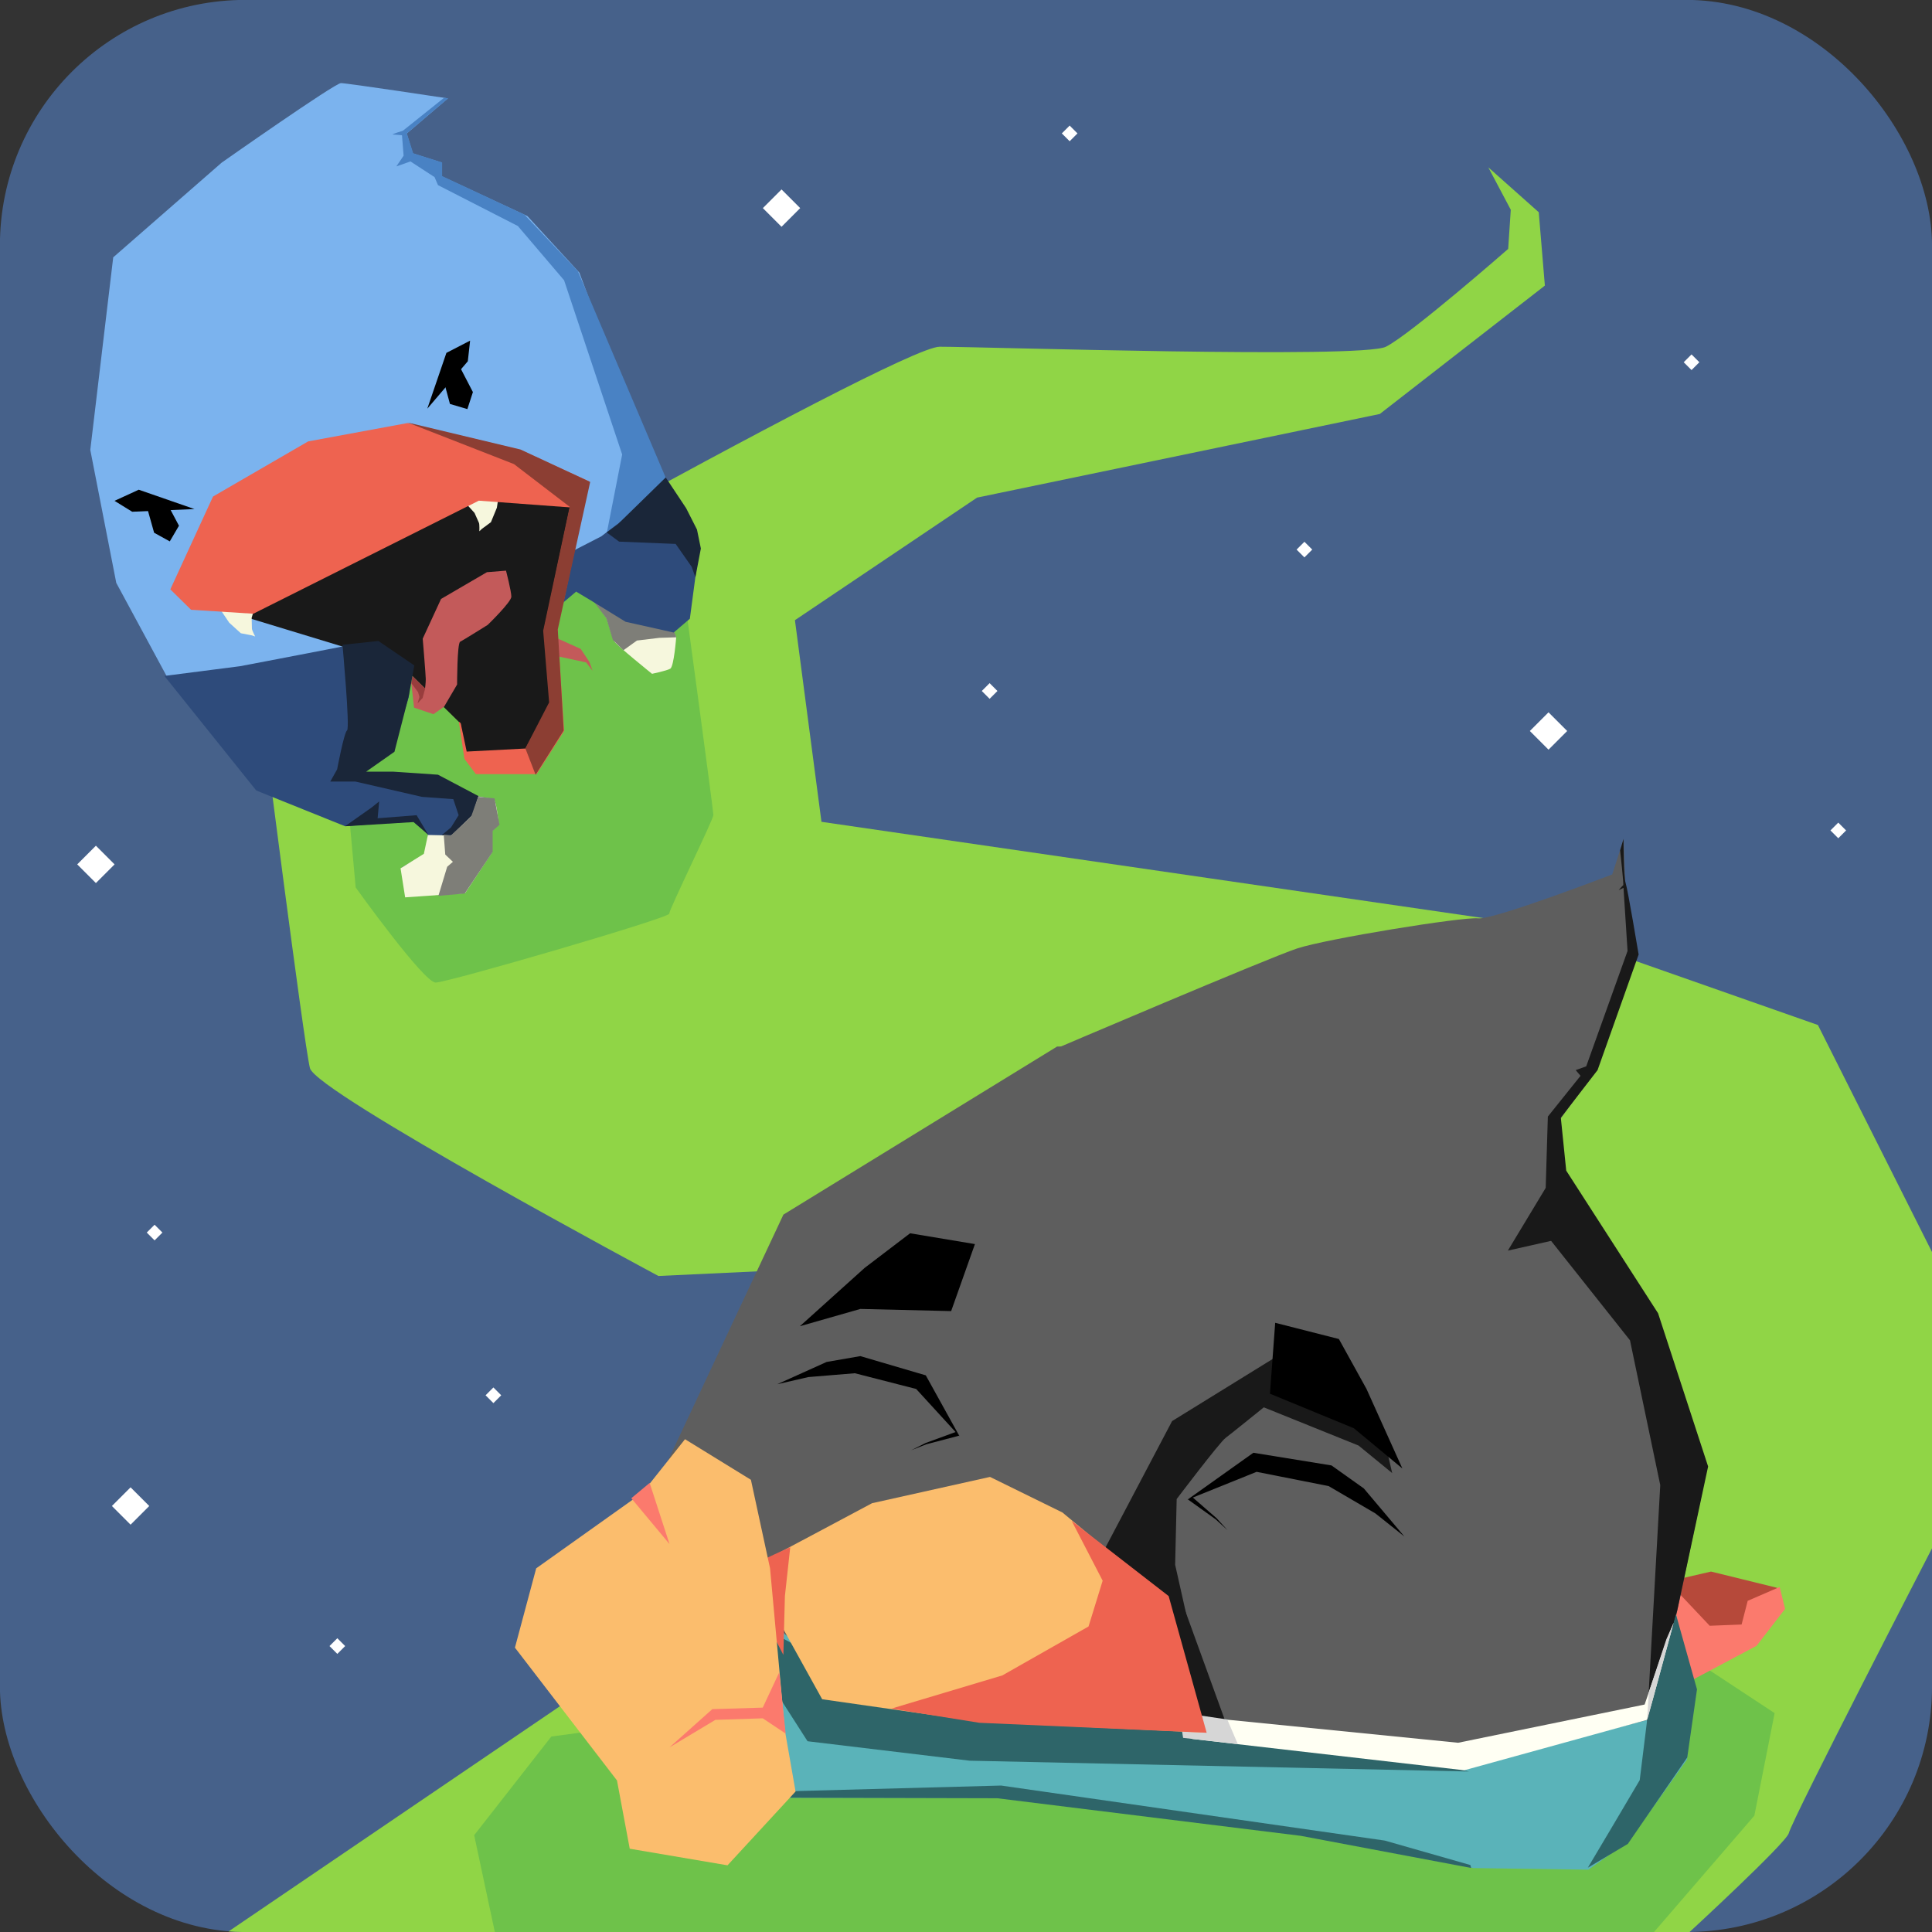 <?xml version="1.0" encoding="UTF-8" standalone="no"?>
<!-- Created with Inkscape (http://www.inkscape.org/) -->

<svg
   xmlns:dc="http://purl.org/dc/elements/1.1/"
   xmlns:cc="http://creativecommons.org/ns#"
   xmlns:rdf="http://www.w3.org/1999/02/22-rdf-syntax-ns#"
   xmlns:svg="http://www.w3.org/2000/svg"
   xmlns="http://www.w3.org/2000/svg"
   xmlns:sodipodi="http://sodipodi.sourceforge.net/DTD/sodipodi-0.dtd"
   xmlns:inkscape="http://www.inkscape.org/namespaces/inkscape"
   width="256"
   height="256"
   id="svg3407"
   version="1.1"
   inkscape:version="0.48.5 r10040">
  <rect width="100%" height="100%" fill="#333333" stroke="none"/>
  <defs
     id="defs3409" />
  <sodipodi:namedview
     id="base"
     pagecolor="#ffffff"
     bordercolor="#666666"
     borderopacity="1.0"
     inkscape:pageopacity="0.0"
     inkscape:pageshadow="2"
     inkscape:zoom="1"
     inkscape:cx="190.18735"
     inkscape:cy="138.2221"
     inkscape:document-units="px"
     inkscape:current-layer="layer1"
     showgrid="false"
     inkscape:window-width="1362"
     inkscape:window-height="749"
     inkscape:window-x="0"
     inkscape:window-y="15"
     inkscape:window-maximized="0" />
  <g
     inkscape:label="Layer 1"
     inkscape:groupmode="layer"
     id="layer1"
     transform="translate(0,-796.362)">
    <rect
       style="fill:#46618a;fill-opacity:1;stroke:none"
       id="rect4343"
       width="256.015"
       height="256.013"
       x="-0.012"
       y="796.349"
       inkscape:export-filename="C:\Users\Simon\Dropbox\DuckMarines\Title_screen.png"
       inkscape:export-xdpi="40.723984"
       inkscape:export-ydpi="40.723984"
       rx="32.527"
       ry="32.527" />
    <path
       style="fill:#90d546;fill-opacity:1;stroke:none"
       d="m 30.282,1052.289 83.693,-56.88 25.112,-32.403 -51.844,2.43 c 0,0 -45.364,-24.302 -46.174,-27.542 -0.81,-3.24 -6.481,-47.794 -6.481,-47.794 0,0 84.247,-47.794 89.918,-47.794 5.67,0 55.895,1.62 59.135,0 3.24,-1.62 16.201,-12.961 16.201,-12.961 l 0.344,-5.188 -2.979,-5.621 6.686,5.949 0.81,9.721 -21.872,17.011 -53.362,11.081 -24.136,16.241 3.515,26.719 94.513,13.747 37.519,13.175 15.13,30.099 1.3e-4,39.227 c 0,0 -18.495,35.811 -18.98,37.751 -0.322,1.289 -13.234,13.183 -13.234,13.183 l -191.331,-0.07 c -0.894,-0.013 -1.742,-0.039 -2.183,-0.081 z"
       id="path3997-5"
       inkscape:connector-curvature="0"
       sodipodi:nodetypes="ccccscsscccccccccccccsccc" />
    <path
       style="fill:#6ec24a;fill-opacity:1;stroke:none"
       d="m 57.297,881.018 -11.743,15.609 1.575,17.327 c 0,0 9.022,12.602 10.597,12.602 1.575,0 30.947,-8.549 30.947,-9.122 0,-0.573 5.856,-12.502 5.856,-13.075 0,-0.573 -3.723,-28.067 -3.723,-28.067 0,0 -2.148,-6.874 -3.007,-6.874 -0.859,0 -14.463,0 -15.323,0.43 -0.859,0.43 -15.179,11.17 -15.179,11.17 z"
       id="path4347"
       inkscape:connector-curvature="0"
       sodipodi:nodetypes="cccssscscc"
       inkscape:export-filename="C:\Users\Simon\Dropbox\DuckMarines\Title_screen.png"
       inkscape:export-xdpi="40.723984"
       inkscape:export-ydpi="40.723984" />
    <path
       style="fill:#6ec24a;fill-opacity:1;stroke:none"
       d="m 73.058,1026.457 -10.227,13.076 2.981,13.978 153.314,-1.1 13.336,-15.466 2.686,-13.585 -23.485,-15.466 z"
       id="path4345"
       inkscape:connector-curvature="0"
       sodipodi:nodetypes="cccccccc"
       inkscape:export-filename="C:\Users\Simon\Dropbox\DuckMarines\Title_screen.png"
       inkscape:export-xdpi="40.723984"
       inkscape:export-ydpi="40.723984" />
    <path
       style="fill:#7bb3ee;fill-opacity:1;stroke:none"
       d="m 22.254,886.273 -6.847,-12.675 -3.443,-17.619 3.038,-25.517 14.379,-12.556 c 0,0 14.986,-10.531 15.796,-10.531 0.81,0 14.176,2.025 14.176,2.025 l -5.468,4.658 0.81,2.633 3.848,1.215 0,1.823 11.341,5.266 6.886,7.493 4.455,11.948 6.481,14.379 c 0,0 -5.265,14.581 -6.076,14.581 -0.81,0 -15.999,4.455 -15.999,4.455 0,0 -23.087,7.088 -25.112,7.898 -2.025,0.81 -18.265,0.524 -18.265,0.524 z"
       id="path4013-5"
       inkscape:connector-curvature="0"
       sodipodi:nodetypes="cccccscccccccccscsc"
       inkscape:export-filename="C:\Users\Simon\Dropbox\DuckMarines\Title_screen.png"
       inkscape:export-xdpi="40.723984"
       inkscape:export-ydpi="40.723984" />
    <path
       style="fill:#4d4d4d;fill-opacity:1;stroke:none"
       id="path3843-1"
       d="m 51.266,890.07 c -0.024,0.909 0.017,1.814 -0.116,2.716 -0.041,0.714 -0.429,1.257 -0.812,1.826 -1.07,1.223 -2.606,1.688 -4.004,2.577 -0.927,0.589 1.9,-1.103 2.858,-1.639 0.095,-0.053 -0.177,0.125 -0.266,0.187 -0.338,0.283 -0.632,0.615 -0.929,0.939 0,0 -3.351,1.391 -3.351,1.391 l 0,0 c 0.326,-0.307 0.609,-0.654 0.911,-0.986 1.135,-0.954 7.398,-4.35 0.765,-0.506 -0.845,0.49 1.532,-1.029 0.679,-0.529 0.413,-0.48 0.819,-1.036 0.904,-1.674 0.162,-0.879 0.161,-1.758 0.117,-2.65 0,0 3.244,-1.653 3.244,-1.653 z"
       inkscape:connector-curvature="0"
       inkscape:export-filename="C:\Users\Simon\Dropbox\DuckMarines\Title_screen.png"
       inkscape:export-xdpi="40.723984"
       inkscape:export-ydpi="40.723984" />
    <path
       style="fill:#4982c4;fill-opacity:1;stroke:none"
       d="m 59.362,809.396 -0.523,-0.072 -5.446,4.357 c 0,0 -1.611,0.501 -1.343,0.501 0.269,0 1.217,0.107 1.217,0.107 l 0.213,2.705 -0.962,1.418 1.873,-0.658 3.19,2.076 0.456,1.063 10.582,5.417 6.126,7.189 7.696,23.087 -2.025,10.328 8.125,-6.481 -11.973,-28.15 -7.088,-7.493 -10.895,-5.096 0,-1.808 -3.831,-1.217 -0.841,-2.631 z"
       id="path4096-1"
       inkscape:connector-curvature="0"
       sodipodi:nodetypes="cccscccccccccccccccccc"
       inkscape:export-filename="C:\Users\Simon\Dropbox\DuckMarines\Title_screen.png"
       inkscape:export-xdpi="40.723984"
       inkscape:export-ydpi="40.723984" />
    <path
       style="fill:#f6f7dd;fill-opacity:1;stroke:none"
       d="m 79.376,873.492 -0.607,2.46 1.633,2.37 c 0,0 0.742,2.534 1.019,3.036 0.276,0.502 4.978,4.288 4.978,4.288 0,0 1.907,-0.397 2.409,-0.673 0.502,-0.276 0.794,-4.198 0.794,-4.198 l -1.879,-3.706 -5.337,-5.235 z"
       id="path4011-1"
       inkscape:connector-curvature="0"
       inkscape:export-filename="C:\Users\Simon\Dropbox\DuckMarines\Title_screen.png"
       inkscape:export-xdpi="40.723984"
       inkscape:export-ydpi="40.723984" />
    <path
       style="fill:#7e7e78;fill-opacity:1;stroke:none"
       d="m 89.193,879.733 0.43,1.074 -2.255,0.072 -2.971,0.358 -1.79,1.289 -1.396,-1.36 -0.859,-2.864 -2.041,-2.721 z"
       id="path4108-8"
       inkscape:connector-curvature="0"
       sodipodi:nodetypes="ccccccccc"
       inkscape:export-filename="C:\Users\Simon\Dropbox\DuckMarines\Title_screen.png"
       inkscape:export-xdpi="40.723984"
       inkscape:export-ydpi="40.723984" />
    <path
       style="fill:#2e4b7b;fill-opacity:1;stroke:none"
       d="m 21.781,885.926 12.172,15.179 11.743,4.726 9.165,-0.716 1.862,1.862 -0.43,2.578 -3.007,1.718 0.43,3.866 7.446,-0.43 3.723,-5.585 0.143,-2.721 1.002,-0.859 -0.573,-3.294 -2.434,-0.43 -4.439,-2.291 -6.158,-0.716 -4.296,0 3.866,-3.007 2.148,-7.017 0.43,-3.723 19.905,-8.735 1.862,-1.575 2.148,1.289 4.406,2.708 6.373,1.422 2.142,-1.827 1.255,-9.463 -0.593,-2.142 -1.481,-3.283 -2.261,-3.467 -5.892,5.315 -2.763,2.123 -24.243,12.482 c -0.805,0.415 -23.628,4.726 -23.628,4.726 z"
       id="path4007-9"
       inkscape:connector-curvature="0"
       sodipodi:nodetypes="ccccccccccccccccccccccccccccccccscc"
       inkscape:export-filename="C:\Users\Simon\Dropbox\DuckMarines\Title_screen.png"
       inkscape:export-xdpi="40.723984"
       inkscape:export-ydpi="40.723984" />
    <path
       style="fill:#191919;fill-opacity:1;stroke:none"
       d="m 25.218,875.902 27.781,8.449 8.019,7.876 0.716,4.01 8.449,-0.43 2.721,-6.301 -0.716,-9.738 4.128,-17.11 c 0,0 -17.303,-0.933 -18.448,-0.36 -1.146,0.573 -33.366,13.604 -33.366,13.604 z"
       id="path4017-2"
       inkscape:connector-curvature="0"
       sodipodi:nodetypes="ccccccccscc"
       inkscape:export-filename="C:\Users\Simon\Dropbox\DuckMarines\Title_screen.png"
       inkscape:export-xdpi="40.723984"
       inkscape:export-ydpi="40.723984" />
    <path
       style="fill:#f6f7dd;fill-opacity:1;stroke:none"
       d="m 56.697,906.999 c 0.203,0 3.011,0.065 3.011,0.065 0,0 2.734,-2.481 2.835,-2.785 0.101,-0.304 0.253,-2.43 0.456,-2.43 0.203,0 1.975,0.304 2.38,0.405 0.405,0.101 0.709,3.291 0.709,3.291 l -0.911,0.962 0,2.835 -3.544,5.367 -7.949,0.557 -0.608,-3.848 3.088,-1.924 z"
       id="path4009-7"
       inkscape:connector-curvature="0"
       sodipodi:nodetypes="ccssscccccccc"
       inkscape:export-filename="C:\Users\Simon\Dropbox\DuckMarines\Title_screen.png"
       inkscape:export-xdpi="40.723984"
       inkscape:export-ydpi="40.723984" />
    <path
       style="fill:#f6f7dd;fill-opacity:1;stroke:none"
       d="m 29.049,876.905 1.325,1.969 1.539,1.396 1.468,0.286 0.43,0.143 c 0,0 -0.43,-0.823 -0.43,-1.038 0,-0.215 -0.036,-1.432 -0.036,-1.432 l 0.43,-1.432 -3.294,-0.859 z"
       id="path4021-9"
       inkscape:connector-curvature="0"
       inkscape:export-filename="C:\Users\Simon\Dropbox\DuckMarines\Title_screen.png"
       inkscape:export-xdpi="40.723984"
       inkscape:export-ydpi="40.723984" />
    <path
       style="fill:#f6f7dd;fill-opacity:1;stroke:none"
       d="m 66.191,861.288 -0.351,2.347 -0.791,1.922 -1.203,0.889 -0.327,0.314 c 0,0 0.034,-0.928 -0.058,-1.122 -0.092,-0.194 -0.582,-1.309 -0.582,-1.309 l -1.003,-1.109 2.606,-2.19 z"
       id="path4021-0-5"
       inkscape:connector-curvature="0"
       inkscape:export-filename="C:\Users\Simon\Dropbox\DuckMarines\Title_screen.png"
       inkscape:export-xdpi="40.723984"
       inkscape:export-ydpi="40.723984" />
    <path
       style="fill:#ee6350;fill-opacity:1;stroke:none"
       d="m 22.57,874.456 5.656,-12.301 12.602,-7.303 13.175,-2.434 15.036,3.58 9.022,4.153 -0.716,3.58 -13.899,-1.027 -29.88,14.98 -8.249,-0.524 z"
       id="path4015-4"
       inkscape:connector-curvature="0"
       sodipodi:nodetypes="ccccccccccc"
       inkscape:export-filename="C:\Users\Simon\Dropbox\DuckMarines\Title_screen.png"
       inkscape:export-xdpi="40.723984"
       inkscape:export-ydpi="40.723984" />
    <path
       style="fill:#ee6350;fill-opacity:1;stroke:none"
       d="m 60.801,892.001 0.734,4.911 1.519,2.025 8.05,0 3.645,-5.721 -0.861,-13.467 3.443,-15.999 -1.62,-1.114 -3.645,17.214 0.81,9.721 -3.24,5.974 -7.797,0.405 -0.797,-3.763 z"
       id="path4019-3"
       inkscape:connector-curvature="0"
       sodipodi:nodetypes="cccccccccccccc"
       inkscape:export-filename="C:\Users\Simon\Dropbox\DuckMarines\Title_screen.png"
       inkscape:export-xdpi="40.723984"
       inkscape:export-ydpi="40.723984" />
    <path
       style="fill:#000000;fill-opacity:1;stroke:none"
       d="m 59.151,843.119 -2.531,7.392 5.367,-6.278 0.304,-2.734 z"
       id="path4043-1"
       inkscape:connector-curvature="0"
       inkscape:export-filename="C:\Users\Simon\Dropbox\DuckMarines\Title_screen.png"
       inkscape:export-xdpi="40.723984"
       inkscape:export-ydpi="40.723984" />
    <path
       style="fill:#000000;fill-opacity:1;stroke:none"
       d="m 18.385,861.252 7.381,2.562 -8.251,0.357 -2.34,-1.446 z"
       id="path4043-9-2"
       inkscape:connector-curvature="0"
       inkscape:export-filename="C:\Users\Simon\Dropbox\DuckMarines\Title_screen.png"
       inkscape:export-xdpi="40.723984"
       inkscape:export-ydpi="40.723984" />
    <path
       style="fill:#000000;fill-opacity:1;stroke:none"
       d="m 19.275,862.871 1.146,4.081 2.076,1.146 1.217,-2.076 -1.217,-2.291 z"
       id="path4063-3"
       inkscape:connector-curvature="0"
       sodipodi:nodetypes="cccccc"
       inkscape:export-filename="C:\Users\Simon\Dropbox\DuckMarines\Title_screen.png"
       inkscape:export-xdpi="40.723984"
       inkscape:export-ydpi="40.723984" />
    <path
       style="fill:#000000;fill-opacity:1;stroke:none"
       d="m 60.711,844.553 1.951,3.763 -0.734,2.255 -2.307,-0.685 -0.676,-2.505 z"
       id="path4063-8-3"
       inkscape:connector-curvature="0"
       sodipodi:nodetypes="cccccc"
       inkscape:export-filename="C:\Users\Simon\Dropbox\DuckMarines\Title_screen.png"
       inkscape:export-xdpi="40.723984"
       inkscape:export-ydpi="40.723984" />
    <path
       style="fill:#c35a5a;fill-opacity:1;stroke:none"
       d="m 64.518,872.181 -6.076,3.544 -2.43,5.265 c 0,0 0.405,4.86 0.405,5.367 0,0.506 -0.101,1.256 -0.101,1.256 l -1.65,-1.653 -0.173,0.903 0.373,3.265 2.567,0.868 1.414,-0.994 1.721,-2.937 c 0,0 0,-5.468 0.405,-5.67 0.405,-0.203 3.645,-2.228 3.645,-2.228 0,0 3.139,-3.038 3.139,-3.747 0,-0.709 -0.709,-3.443 -0.709,-3.443 z"
       id="path4092-4"
       inkscape:connector-curvature="0"
       sodipodi:nodetypes="cccscccccccscscc"
       inkscape:export-filename="C:\Users\Simon\Dropbox\DuckMarines\Title_screen.png"
       inkscape:export-xdpi="40.723984"
       inkscape:export-ydpi="40.723984" />
    <path
       style="fill:#983d3d;fill-opacity:1;stroke:none"
       d="m 54.645,885.99 -0.127,0.911 0.873,1.165 0.19,0.645 -0.253,0.848 0.671,-0.709 0.342,-1.266 z"
       id="path4094-1"
       inkscape:connector-curvature="0"
       inkscape:export-filename="C:\Users\Simon\Dropbox\DuckMarines\Title_screen.png"
       inkscape:export-xdpi="40.723984"
       inkscape:export-ydpi="40.723984" />
    <path
       style="fill:#1a2639;fill-opacity:1;stroke:none"
       d="m 80.39,866.915 1.645,1.215 7.493,0.304 2.126,3.038 0.489,1.387 0.726,-3.817 -0.515,-2.514 -1.434,-2.825 -2.709,-4.078 -6.326,6.177 z"
       id="path4098-1"
       inkscape:connector-curvature="0"
       sodipodi:nodetypes="ccccccccccc"
       inkscape:export-filename="C:\Users\Simon\Dropbox\DuckMarines\Title_screen.png"
       inkscape:export-xdpi="40.723984"
       inkscape:export-ydpi="40.723984" />
    <path
       style="fill:#c35a5a;fill-opacity:1;stroke:none"
       d="m 73.513,883.241 4.153,0.895 0.859,1.11 -0.43,-1.181 -1.146,-1.718 -4.045,-1.826 z"
       id="path4112-3"
       inkscape:connector-curvature="0"
       inkscape:export-filename="C:\Users\Simon\Dropbox\DuckMarines\Title_screen.png"
       inkscape:export-xdpi="40.723984"
       inkscape:export-ydpi="40.723984" />
    <path
       style="fill:#8c3e33;fill-opacity:1;stroke:none"
       d="m 54.002,852.346 14.105,5.513 7.375,5.656 -3.508,16.432 0.788,9.487 -3.15,6.086 1.36,3.508 3.723,-5.871 -0.788,-13.389 4.296,-19.547 -9.236,-4.296 z"
       id="path4100-8"
       inkscape:connector-curvature="0"
       sodipodi:nodetypes="cccccccccccc"
       inkscape:export-filename="C:\Users\Simon\Dropbox\DuckMarines\Title_screen.png"
       inkscape:export-xdpi="40.723984"
       inkscape:export-ydpi="40.723984" />
    <path
       style="fill:#1a2639;fill-opacity:1;stroke:none"
       d="m 45.38,881.8 c 0,0 1.013,11.037 0.608,11.341 -0.405,0.304 -1.316,5.164 -1.316,5.164 l -0.911,1.62 3.342,0 8.809,2.025 4.152,0.304 0.709,2.127 -1.013,1.62 -1.215,1.013 1.316,0 2.734,-2.633 0.81,-2.531 -5.367,-2.835 -5.974,-0.405 -3.544,0 3.747,-2.633 1.924,-7.493 0.709,-3.949 -4.759,-3.24 z"
       id="path4102-7"
       inkscape:connector-curvature="0"
       inkscape:export-filename="C:\Users\Simon\Dropbox\DuckMarines\Title_screen.png"
       inkscape:export-xdpi="40.723984"
       inkscape:export-ydpi="40.723984" />
    <path
       style="fill:#1a2639;fill-opacity:1;stroke:none"
       d="m 45.709,905.849 3.519,-2.481 1.013,-0.81 -0.203,2.228 5.164,-0.405 1.544,2.582 -1.949,-1.671 z"
       id="path4104-4"
       inkscape:connector-curvature="0"
       sodipodi:nodetypes="cccccccc"
       inkscape:export-filename="C:\Users\Simon\Dropbox\DuckMarines\Title_screen.png"
       inkscape:export-xdpi="40.723984"
       inkscape:export-ydpi="40.723984" />
    <path
       style="fill:#7e7e78;fill-opacity:1;stroke:none"
       d="m 62.442,904.533 -2.683,2.531 -0.962,-0.101 0.203,2.633 1.013,0.962 -0.759,0.658 -1.164,3.848 3.493,-0.304 3.696,-5.519 0,-2.785 0.911,-0.81 -0.658,-3.493 -2.177,-0.203 z"
       id="path4110-2"
       inkscape:connector-curvature="0"
       sodipodi:nodetypes="cccccccccccccc"
       inkscape:export-filename="C:\Users\Simon\Dropbox\DuckMarines\Title_screen.png"
       inkscape:export-xdpi="40.723984"
       inkscape:export-ydpi="40.723984" />
    <path
       style="fill:#ffffff;fill-opacity:1;stroke:none"
       d="m 144.633,942.979 1.013,-4.759 2.835,3.038 3.806,0.267 -0.768,3.682 0.101,3.645 -3.747,-1.418 -2.531,3.645 -1.013,-4.05 -2.43,-0.81 z"
       id="path4164-4-9"
       inkscape:connector-curvature="0"
       sodipodi:nodetypes="ccccccccccc"
       inkscape:export-filename="C:\Users\Simon\Dropbox\DuckMarines\Title_screen.png"
       inkscape:export-xdpi="40.723984"
       inkscape:export-ydpi="40.723984" />
    <path
       style="fill:#b6493a;fill-opacity:1;stroke:none"
       d="m 234.884,1010.331 0.573,-3.58 -8.735,-2.148 -3.723,0.859 -1.718,6.587 c 4.366,1.714 7.016,1.751 13.604,-1.718 z"
       id="path4673-0"
       inkscape:connector-curvature="0"
       sodipodi:nodetypes="cccccc"
       inkscape:export-filename="C:\Users\Simon\Dropbox\DuckMarines\Title_screen.png"
       inkscape:export-xdpi="40.723984"
       inkscape:export-ydpi="40.723984" />
    <path
       style="fill:#fb7a6d;fill-opacity:1;stroke:none"
       d="m 216.033,1012.004 0.865,-4.169 5.212,-0.749 4.436,4.698 4.225,-0.166 0.808,-3.138 4.237,-1.836 0.716,2.903 -3.768,4.885 -11.39,6.058 z"
       id="path4671-8"
       inkscape:connector-curvature="0"
       inkscape:export-filename="C:\Users\Simon\Dropbox\DuckMarines\Title_screen.png"
       inkscape:export-xdpi="40.723984"
       inkscape:export-ydpi="40.723984" />
    <path
       style="fill:#5e5e5e;fill-opacity:1;stroke:none"
       d="m 101.382,1026.089 -15.751,-30.047 18.174,-38.736 36.265,-22.272 34.469,-0.139 29.739,11.917 15.461,23.982 6.525,19.882 -7.781,36.959 -38.634,11.63 z"
       id="path4663-7"
       inkscape:connector-curvature="0"
       sodipodi:nodetypes="ccccccccccc"
       inkscape:export-filename="C:\Users\Simon\Dropbox\DuckMarines\Title_screen.png"
       inkscape:export-xdpi="40.723984"
       inkscape:export-ydpi="40.723984" />
    <path
       style="fill:#5ab3b9;fill-opacity:1;stroke:none"
       d="m 85.677,996.909 -3.24,22.277 12.151,15.391 23.087,0 14.581,0 40.204,4.986 22.779,4.33 15.237,0.21 5.42,-3.855 7.642,-10.733 0.863,-9.115 -2.297,-10.043 -3.778,13.893 -24.505,6.278 -42.529,-4.455 -41.921,-8.506 z"
       id="path4665-7"
       inkscape:connector-curvature="0"
       sodipodi:nodetypes="ccccccccccccccccc"
       inkscape:export-filename="C:\Users\Simon\Dropbox\DuckMarines\Title_screen.png"
       inkscape:export-xdpi="40.723984"
       inkscape:export-ydpi="40.723984" />
    <path
       style="fill:#2e6569;fill-opacity:1;stroke:none"
       d="m 102.485,1033.767 30.175,-0.81 50.832,7.291 11.341,3.24 0.097,0.387 -22.59,-4.26 -40.204,-4.976 -28.927,-0.072 -0.573,-0.788 z"
       id="path4677-8"
       inkscape:connector-curvature="0"
       inkscape:export-filename="C:\Users\Simon\Dropbox\DuckMarines\Title_screen.png"
       inkscape:export-xdpi="40.723984"
       inkscape:export-ydpi="40.723984" />
    <path
       style="fill:#5e5e5e;fill-opacity:1;stroke:none"
       d="m 139.602,935.444 c 0,0 28.398,-12.127 32.284,-13.409 3.885,-1.282 21.879,-4.202 23.974,-3.989 2.095,0.213 17.769,-5.819 17.769,-5.819 l 1.515,-4.679 0.214,6.133 c 0,0 1.018,5.696 1.191,8.31 0.173,2.614 -5.044,16.183 -5.044,16.183 l -4.729,6.429 1.099,12.735 -50.604,-3.597 z"
       id="path3863-6-6-3"
       inkscape:connector-curvature="0"
       inkscape:export-filename="C:\Users\Simon\Dropbox\DuckMarines\Title_screen.png"
       inkscape:export-xdpi="40.723984"
       inkscape:export-ydpi="40.723984" />
    <path
       style="fill:#191919;fill-opacity:1;stroke:none"
       d="m 215.122,907.53 -0.447,1.504 c 0,0 0.501,4.564 0.412,4.618 -0.089,0.054 -0.609,0.662 -0.609,0.662 l 0.644,-0.304 0.537,8.359 -5.477,15.287 -1.396,0.501 0.644,0.752 -4.332,5.406 -0.286,9.451 -5.012,8.306 5.728,-1.289 10.454,13.175 4.01,19.189 -1.752,31.412 4.025,-14.895 4.069,-18.985 -6.629,-20.301 -12.172,-18.903 -0.716,-7.017 4.869,-6.301 5.442,-15.322 c 0,0 -1.432,-8.592 -1.718,-9.451 -0.286,-0.859 -0.286,-5.853 -0.286,-5.853 z"
       id="path4703-8"
       inkscape:connector-curvature="0"
       sodipodi:nodetypes="cccccccccccccccccccccccsc"
       inkscape:export-filename="C:\Users\Simon\Dropbox\DuckMarines\Title_screen.png"
       inkscape:export-xdpi="40.723984"
       inkscape:export-ydpi="40.723984" />
    <path
       style="fill:#2e6569;fill-opacity:1;stroke:none"
       d="m 99.845,1015.916 7.16,11.17 21.48,2.578 66.159,1.432 -38.664,-8.306 c 0,0 -35.228,-2.005 -36.946,-2.005 -1.718,0 -16.611,-8.019 -16.611,-8.019 z"
       id="path4755-3"
       inkscape:connector-curvature="0"
       sodipodi:nodetypes="cccccscc"
       inkscape:export-filename="C:\Users\Simon\Dropbox\DuckMarines\Title_screen.png"
       inkscape:export-xdpi="40.723984"
       inkscape:export-ydpi="40.723984" />
    <path
       style="fill:#fffff3;fill-opacity:1;stroke:none"
       d="m 220.654,1016.25 -2.405,7.999 -24.226,6.683 -36.048,-4.152 -1.215,-3.139 36.453,3.645 24.707,-5.063 2.937,-8.607 0.911,-2.228 z"
       id="path4727-7"
       inkscape:connector-curvature="0"
       sodipodi:nodetypes="cccccccccc"
       inkscape:export-filename="C:\Users\Simon\Dropbox\DuckMarines\Title_screen.png"
       inkscape:export-xdpi="40.723984"
       inkscape:export-ydpi="40.723984" />
    <path
       style="fill:#191919;fill-opacity:1;stroke:none"
       d="m 141.66,999.877 15.312,9.717 5.309,14.627 -6.874,-0.859 0.573,-0.286 -10.597,-16.611 z"
       id="path4757-1"
       inkscape:connector-curvature="0"
       sodipodi:nodetypes="ccccccc"
       inkscape:export-filename="C:\Users\Simon\Dropbox\DuckMarines\Title_screen.png"
       inkscape:export-xdpi="40.723984"
       inkscape:export-ydpi="40.723984" />
    <path
       style="fill:#d6d6d6;fill-opacity:1;stroke:none"
       d="m 156.249,1023.273 c 0.179,0 6.372,0.931 6.372,0.931 l 1.396,3.258 -7.25,-0.824 z"
       id="path4759-0"
       inkscape:connector-curvature="0"
       inkscape:export-filename="C:\Users\Simon\Dropbox\DuckMarines\Title_screen.png"
       inkscape:export-xdpi="40.723984"
       inkscape:export-ydpi="40.723984" />
    <path
       style="fill:#191919;fill-opacity:1;stroke:none"
       d="m 169.079,976.158 -13.771,8.506 -9.923,18.834 12.556,10.126 -2.228,-9.923 0.203,-8.708 c 0,0 5.67,-7.493 6.481,-8.101 0.81,-0.608 5.063,-4.05 5.063,-4.05 l 12.556,5.063 4.455,3.645 -0.608,-2.633 c 0,0 -7.291,-6.481 -7.696,-7.291 -0.405,-0.81 -7.088,-5.468 -7.088,-5.468 z"
       id="path5029"
       inkscape:connector-curvature="0"
       sodipodi:nodetypes="ccccccsccccsc"
       inkscape:export-filename="C:\Users\Simon\Dropbox\DuckMarines\Title_screen.png"
       inkscape:export-xdpi="40.723984"
       inkscape:export-ydpi="40.723984" />
    <g
       id="g4721-7"
       transform="matrix(0.402,-0.052,0.052,0.402,-1357.965,824.283)"
       inkscape:export-filename="C:\Users\Simon\Dropbox\DuckMarines\Title_screen.png"
       inkscape:export-xdpi="40.723984"
       inkscape:export-ydpi="40.723984">
      <path
         sodipodi:nodetypes="ccccccccc"
         inkscape:connector-curvature="0"
         id="path3873-8-3"
         d="m 3648.531,973.568 -6.353,-45.069 -29.902,-32.154 -21.991,-14.573 -39.349,3.579 -42.395,16.005 18.008,45.456 50.62,14.056 z"
         style="fill:#fbbd6d;fill-opacity:1;stroke:none" />
      <path
         sodipodi:nodetypes="ccccccccc"
         inkscape:connector-curvature="0"
         id="path3999-7-4"
         d="m 3614.917,899.443 7.534,20.699 -6.5,14.25 -30,12.25 -37.403,6.115 27.969,8.279 73.276,12.769 -6.592,-45.914 z"
         style="fill:#ee6350;fill-opacity:1;stroke:none" />
    </g>
    <path
       style="fill:#ee6350;fill-opacity:1;stroke:none"
       d="m 104.713,1001.365 -0.709,6.481 -0.203,7.797 -2.835,-5.468 c 0,0 -1.114,-6.379 -0.709,-6.683 0.405,-0.304 4.455,-2.127 4.455,-2.127 z"
       id="path4725-9"
       inkscape:connector-curvature="0"
       sodipodi:nodetypes="ccccsc"
       inkscape:export-filename="C:\Users\Simon\Dropbox\DuckMarines\Title_screen.png"
       inkscape:export-xdpi="40.723984"
       inkscape:export-ydpi="40.723984" />
    <path
       style="fill:#fbbd6d;fill-opacity:1;stroke:none"
       d="m 68.231,1014.684 13.522,17.598 1.69,9.044 12.958,2.2 9.014,-9.777 -1.408,-8.066 -1.972,-21.509 -2.535,-11.732 -8.733,-5.377 -5.634,7.088 -14.085,10.021 z"
       id="path4667-6"
       inkscape:connector-curvature="0"
       sodipodi:nodetypes="cccccccccccc"
       inkscape:export-filename="C:\Users\Simon\Dropbox\DuckMarines\Title_screen.png"
       inkscape:export-xdpi="40.723984"
       inkscape:export-ydpi="40.723984" />
    <path
       style="fill:#2e6569;fill-opacity:1;stroke:none"
       d="m 222.072,1010.276 -3.825,14.056 -0.977,7.909 -3.723,6.301 -3.15,5.298 5.298,-3.15 7.876,-11.456 1.289,-9.022 z"
       id="path4675-5"
       inkscape:connector-curvature="0"
       sodipodi:nodetypes="ccccccccc"
       inkscape:export-filename="C:\Users\Simon\Dropbox\DuckMarines\Title_screen.png"
       inkscape:export-xdpi="40.723984"
       inkscape:export-ydpi="40.723984" />
    <path
       style="fill:#fb7a6d;fill-opacity:1;stroke:none"
       d="m 86.082,992.859 2.633,8.101 -5.063,-6.076 z"
       id="path4679-1"
       inkscape:connector-curvature="0"
       inkscape:export-filename="C:\Users\Simon\Dropbox\DuckMarines\Title_screen.png"
       inkscape:export-xdpi="40.723984"
       inkscape:export-ydpi="40.723984" />
    <path
       style="fill:#fb7a6d;fill-opacity:1;stroke:none"
       d="m 103.249,1017.971 -2.181,4.658 -6.683,0.203 -5.67,5.063 6.076,-3.645 6.278,-0.203 3.038,2.025 z"
       id="path4681-0"
       inkscape:connector-curvature="0"
       sodipodi:nodetypes="cccccccc"
       inkscape:export-filename="C:\Users\Simon\Dropbox\DuckMarines\Title_screen.png"
       inkscape:export-xdpi="40.723984"
       inkscape:export-ydpi="40.723984" />
    <path
       style="fill:#d6d6d6;fill-opacity:1;stroke:none"
       d="m 218.477,1020.579 -0.228,3.747 3.519,-12.936 -0.962,2.177 z"
       id="path4731-9"
       inkscape:connector-curvature="0"
       sodipodi:nodetypes="ccccc"
       inkscape:export-filename="C:\Users\Simon\Dropbox\DuckMarines\Title_screen.png"
       inkscape:export-xdpi="40.723984"
       inkscape:export-ydpi="40.723984" />
    <path
       style="fill:#000000;fill-opacity:1;stroke:none"
       d="m 102.99,979.778 6.542,-2.95 4.467,-0.774 8.673,2.549 4.486,8.1 -5.76,-6.295 -8.124,-2.085 -6.171,0.509 z"
       id="path4733-9"
       inkscape:connector-curvature="0"
       sodipodi:nodetypes="ccccccccc"
       inkscape:export-filename="C:\Users\Simon\Dropbox\DuckMarines\Title_screen.png"
       inkscape:export-xdpi="40.723984"
       inkscape:export-ydpi="40.723984" />
    <path
       style="fill:#000000;fill-opacity:1;stroke:none"
       d="m 105.985,972.094 8.019,-2.291 12.029,0.286 3.15,-8.879 -8.592,-1.432 -6.014,4.582 z"
       id="path5009"
       inkscape:connector-curvature="0"
       inkscape:export-filename="C:\Users\Simon\Dropbox\DuckMarines\Title_screen.png"
       inkscape:export-xdpi="40.723984"
       inkscape:export-ydpi="40.723984" />
    <path
       style="fill:#000000;fill-opacity:1;stroke:none"
       d="m 185.821,990.944 -6.418,-5.327 -11.126,-4.582 0.692,-9.395 8.441,2.149 3.66,6.617 z"
       id="path5009-8"
       inkscape:connector-curvature="0"
       inkscape:export-filename="C:\Users\Simon\Dropbox\DuckMarines\Title_screen.png"
       inkscape:export-xdpi="40.723984"
       inkscape:export-ydpi="40.723984" />
    <path
       style="fill:#000000;fill-opacity:1;stroke:none"
       d="m 186.082,999.951 -5.367,-6.364 -4.286,-3.048 -10.352,-1.678 -8.752,6.227 9.18,-3.701 9.544,1.888 6.201,3.624 z"
       id="path4733-0-6"
       inkscape:connector-curvature="0"
       sodipodi:nodetypes="ccccccccc"
       inkscape:export-filename="C:\Users\Simon\Dropbox\DuckMarines\Title_screen.png"
       inkscape:export-xdpi="40.723984"
       inkscape:export-ydpi="40.723984" />
    <path
       style="fill:#000000;fill-opacity:1;stroke:none"
       d="m 126.678,986.091 -4.01,1.468 -1.933,0.967 2.005,-0.788 4.349,-1.141 z"
       id="path5035"
       inkscape:connector-curvature="0"
       sodipodi:nodetypes="cccccc"
       inkscape:export-filename="C:\Users\Simon\Dropbox\DuckMarines\Title_screen.png"
       inkscape:export-xdpi="40.723984"
       inkscape:export-ydpi="40.723984" />
    <path
       style="fill:#000000;fill-opacity:1;stroke:none"
       d="m 157.98,994.727 3.221,2.803 1.461,1.593 -1.591,-1.452 -3.654,-2.619 z"
       id="path5035-3"
       inkscape:connector-curvature="0"
       sodipodi:nodetypes="cccccc"
       inkscape:export-filename="C:\Users\Simon\Dropbox\DuckMarines\Title_screen.png"
       inkscape:export-xdpi="40.723984"
       inkscape:export-ydpi="40.723984" />
    <rect
       style="fill:#ffffff;fill-opacity:1;stroke:none"
       id="rect4371"
       width="3.5"
       height="3.5"
       x="651.436"
       y="633.463"
       transform="matrix(0.707,0.707,-0.707,0.707,0,0)" />
    <rect
       transform="matrix(0.707,0.707,-0.707,0.707,0,0)"
       y="484.838"
       x="775.061"
       height="3.5"
       width="3.5"
       id="rect4373"
       style="fill:#ffffff;fill-opacity:1;stroke:none" />
    <rect
       style="fill:#ffffff;fill-opacity:1;stroke:none"
       id="rect4375"
       width="3.5"
       height="3.5"
       x="714.811"
       y="690.338"
       transform="matrix(0.707,0.707,-0.707,0.707,0,0)" />
    <rect
       transform="matrix(0.707,0.707,-0.707,0.707,0,0)"
       y="685.105"
       x="748.327"
       height="1.467"
       width="1.467"
       id="rect4377"
       style="fill:#ffffff;fill-opacity:1;stroke:none" />
    <rect
       style="fill:#ffffff;fill-opacity:1;stroke:none"
       id="rect4379"
       width="1.467"
       height="1.467"
       x="692.452"
       y="663.48"
       transform="matrix(0.707,0.707,-0.707,0.707,0,0)" />
    <rect
       transform="matrix(0.707,0.707,-0.707,0.707,0,0)"
       y="534.48"
       x="719.952"
       height="1.467"
       width="1.467"
       id="rect4381"
       style="fill:#ffffff;fill-opacity:1;stroke:none" />
    <rect
       style="fill:#ffffff;fill-opacity:1;stroke:none"
       id="rect4383"
       width="1.467"
       height="1.467"
       x="675.202"
       y="474.73"
       transform="matrix(0.707,0.707,-0.707,0.707,0,0)" />
    <rect
       transform="matrix(0.707,0.707,-0.707,0.707,0,0)"
       y="491.73"
       x="736.202"
       height="1.467"
       width="1.467"
       id="rect4385"
       style="fill:#ffffff;fill-opacity:1;stroke:none" />
    <rect
       style="fill:#ffffff;fill-opacity:1;stroke:none"
       id="rect4387"
       width="1.467"
       height="1.467"
       x="754.923"
       y="437.896"
       transform="matrix(0.707,0.707,-0.707,0.707,0,0)" />
    <rect
       style="fill:#ffffff;fill-opacity:1;stroke:none"
       id="rect4389"
       width="3.5"
       height="3.5"
       x="654.186"
       y="507.713"
       transform="matrix(0.707,0.707,-0.707,0.707,0,0)" />
    <rect
       transform="matrix(0.707,0.707,-0.707,0.707,0,0)"
       y="646.98"
       x="739.452"
       height="1.467"
       width="1.467"
       id="rect4391"
       style="fill:#ffffff;fill-opacity:1;stroke:none" />
    <rect
       transform="matrix(0.707,0.707,-0.707,0.707,0,0)"
       y="468.021"
       x="812.548"
       height="1.467"
       width="1.467"
       id="rect4393"
       style="fill:#ffffff;fill-opacity:1;stroke:none" />
  </g>
</svg>
